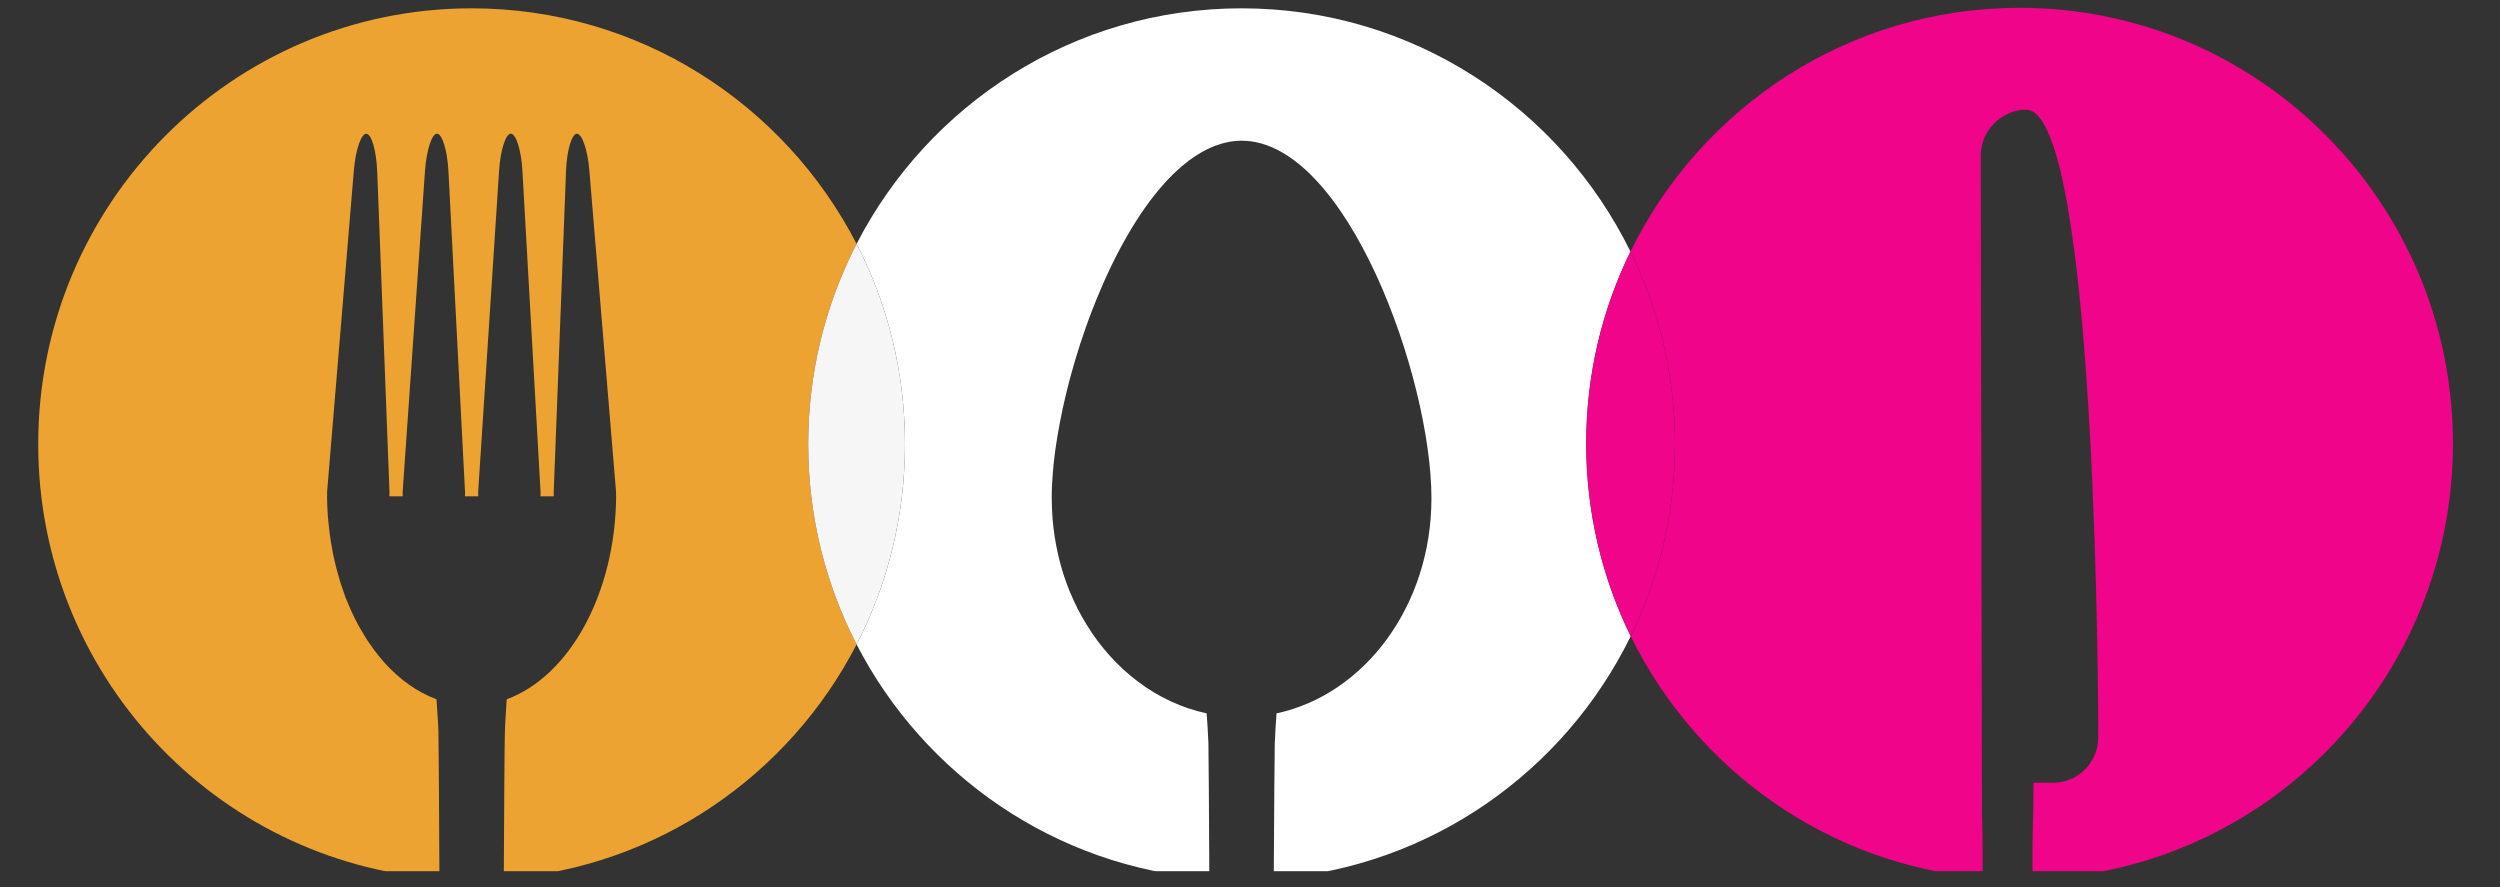 <svg xmlns="http://www.w3.org/2000/svg" xmlns:xlink="http://www.w3.org/1999/xlink" width="155" zoomAndPan="magnify" viewBox="0 0 116.25 41.25" height="55" preserveAspectRatio="xMidYMid meet" version="1.0"><rect x="0" y="0" width="116.25" height="41.25" fill="#333333" stroke="none"/><defs><clipPath id="32aa4ac2ed"><path d="M 39 0.352 L 76 0.352 L 76 40.512 L 39 40.512 Z M 39 0.352 " clip-rule="nonzero"/></clipPath><clipPath id="29e5b5c742"><path d="M 1.586 0.352 L 40 0.352 L 40 40.512 L 1.586 40.512 Z M 1.586 0.352 " clip-rule="nonzero"/></clipPath><clipPath id="0bd1502569"><path d="M 75 0.352 L 114.285 0.352 L 114.285 40.512 L 75 40.512 Z M 75 0.352 " clip-rule="nonzero"/></clipPath></defs><g clip-path="url(#32aa4ac2ed)"><path fill="#ffffff" d="M 59.23 40.859 C 59.246 37.922 59.266 34.887 59.277 34.555 C 59.297 34.035 59.332 33.574 59.359 33.172 C 63.461 32.293 66.562 28.152 66.562 23.172 C 66.562 17.559 62.613 6.543 57.734 6.543 C 57.324 6.543 56.922 6.625 56.531 6.77 L 56.52 6.773 C 56.387 6.824 56.254 6.883 56.125 6.945 L 56.102 6.957 C 55.973 7.02 55.844 7.094 55.719 7.172 L 55.691 7.188 C 55.566 7.266 55.441 7.352 55.32 7.441 L 55.289 7.461 C 55.168 7.555 55.047 7.652 54.922 7.758 L 54.898 7.781 C 54.777 7.887 54.656 7.996 54.535 8.113 L 54.516 8.137 C 54.395 8.254 54.273 8.379 54.156 8.512 L 54.145 8.523 C 52.914 9.891 51.836 11.828 50.98 13.934 L 50.969 13.965 C 50.895 14.145 50.824 14.324 50.754 14.504 C 50.742 14.547 50.723 14.586 50.707 14.629 C 50.648 14.793 50.586 14.953 50.527 15.117 C 50.508 15.18 50.484 15.238 50.465 15.301 C 50.41 15.453 50.359 15.605 50.309 15.758 C 50.285 15.828 50.262 15.902 50.234 15.977 C 50.188 16.117 50.145 16.258 50.102 16.402 C 50.074 16.488 50.047 16.57 50.023 16.656 C 49.984 16.789 49.945 16.922 49.906 17.059 C 49.879 17.148 49.852 17.242 49.828 17.336 C 49.793 17.461 49.758 17.586 49.723 17.715 C 49.699 17.812 49.672 17.914 49.648 18.012 C 49.617 18.133 49.586 18.25 49.559 18.371 C 49.535 18.473 49.512 18.578 49.488 18.68 C 49.461 18.793 49.434 18.91 49.41 19.023 C 49.387 19.129 49.367 19.234 49.348 19.34 C 49.324 19.449 49.301 19.559 49.281 19.664 C 49.258 19.773 49.242 19.883 49.223 19.992 C 49.203 20.094 49.184 20.195 49.168 20.297 C 49.148 20.41 49.133 20.516 49.117 20.625 C 49.102 20.723 49.086 20.82 49.074 20.914 C 49.059 21.027 49.047 21.137 49.031 21.25 C 49.023 21.336 49.012 21.426 49 21.512 C 48.988 21.629 48.98 21.742 48.969 21.855 C 48.961 21.934 48.953 22.012 48.949 22.09 C 48.938 22.215 48.934 22.332 48.926 22.453 C 48.922 22.52 48.918 22.582 48.914 22.645 C 48.906 22.824 48.906 23 48.906 23.172 C 48.906 23.457 48.918 23.742 48.938 24.023 C 48.941 24.062 48.941 24.098 48.945 24.133 C 48.965 24.402 49 24.664 49.039 24.926 C 49.043 24.969 49.051 25.016 49.059 25.059 C 49.102 25.316 49.152 25.574 49.211 25.828 C 49.219 25.863 49.227 25.895 49.234 25.93 C 49.297 26.195 49.371 26.453 49.453 26.711 L 49.453 26.715 C 49.543 26.988 49.641 27.254 49.746 27.516 L 49.75 27.523 C 49.855 27.777 49.973 28.027 50.094 28.273 L 50.109 28.305 C 50.234 28.551 50.371 28.789 50.512 29.02 L 50.512 29.023 C 51.812 31.152 53.805 32.676 56.109 33.172 C 56.137 33.574 56.172 34.035 56.191 34.555 C 56.203 34.887 56.219 37.922 56.234 40.859 C 49.082 40.328 42.969 36.047 39.832 29.965 C 41.27 27.176 42.082 24.012 42.082 20.652 C 42.082 17.293 41.27 14.129 39.832 11.34 C 43.184 4.832 49.941 0.387 57.734 0.387 C 65.668 0.387 72.527 4.996 75.816 11.699 C 74.5 14.391 73.758 17.422 73.758 20.629 C 73.758 23.844 74.504 26.883 75.828 29.582 C 72.754 35.867 66.531 40.316 59.23 40.859 " fill-opacity="1" fill-rule="nonzero"/></g><g clip-path="url(#29e5b5c742)"><path fill="#eda332" d="M 23.426 40.859 C 23.441 37.77 23.461 34.379 23.477 34.027 C 23.496 33.453 23.539 32.945 23.562 32.516 C 26.457 31.453 28.609 27.645 28.652 23.078 L 28.645 23.078 C 28.645 23.004 28.652 22.93 28.645 22.855 C 28.234 17.883 27.82 12.906 27.406 7.938 C 27.332 6.98 27.066 6.219 26.828 6.219 C 26.824 6.219 26.824 6.219 26.824 6.219 C 26.582 6.227 26.355 7.004 26.32 7.965 C 26.125 12.945 25.938 17.934 25.746 22.918 C 25.742 22.973 25.754 23.023 25.754 23.078 L 25.129 23.078 C 25.133 23.016 25.141 22.957 25.137 22.895 C 24.855 17.91 24.574 12.93 24.293 7.953 C 24.242 6.992 23.996 6.219 23.754 6.215 C 23.516 6.215 23.266 6.988 23.207 7.945 C 22.883 12.922 22.559 17.902 22.234 22.883 C 22.23 22.949 22.238 23.012 22.238 23.078 L 21.617 23.078 C 21.621 23.02 21.629 22.961 21.625 22.902 C 21.367 17.918 21.109 12.934 20.852 7.953 C 20.801 6.996 20.562 6.219 20.32 6.215 C 20.078 6.215 19.832 6.988 19.762 7.945 C 19.418 12.918 19.07 17.898 18.723 22.875 C 18.719 22.945 18.723 23.012 18.727 23.078 L 18.105 23.078 C 18.105 23.023 18.113 22.973 18.113 22.918 C 17.934 18.297 17.758 13.668 17.582 9.047 C 17.566 8.688 17.555 8.324 17.539 7.965 C 17.5 7.004 17.277 6.227 17.031 6.219 C 16.789 6.219 16.531 6.98 16.453 7.938 C 16.039 12.906 15.621 17.883 15.211 22.855 C 15.207 22.93 15.211 23.004 15.215 23.078 L 15.207 23.078 C 15.211 23.391 15.223 23.699 15.246 24.008 C 15.254 24.109 15.266 24.207 15.273 24.305 C 15.293 24.508 15.316 24.711 15.344 24.91 C 15.359 25.027 15.379 25.145 15.398 25.262 C 15.426 25.438 15.457 25.609 15.492 25.785 C 15.52 25.906 15.543 26.027 15.574 26.148 C 15.609 26.309 15.652 26.465 15.695 26.617 C 15.727 26.742 15.762 26.867 15.801 26.992 C 15.84 27.133 15.891 27.266 15.938 27.406 C 15.984 27.535 16.023 27.664 16.07 27.789 L 16.086 27.82 C 16.242 28.223 16.418 28.602 16.609 28.969 C 16.641 29.023 16.668 29.082 16.695 29.133 C 16.789 29.297 16.883 29.453 16.98 29.609 C 17.008 29.66 17.039 29.707 17.07 29.758 C 17.176 29.914 17.281 30.066 17.391 30.215 C 17.418 30.25 17.441 30.281 17.465 30.312 C 17.586 30.473 17.711 30.625 17.84 30.77 L 17.848 30.781 C 18.566 31.586 19.395 32.184 20.297 32.516 C 20.312 32.797 20.336 33.113 20.359 33.457 C 20.359 33.504 20.363 33.547 20.367 33.59 C 20.375 33.73 20.383 33.879 20.387 34.027 C 20.398 34.379 20.418 37.77 20.434 40.859 C 10.004 40.086 1.777 31.34 1.777 20.652 C 1.777 9.461 10.801 0.387 21.93 0.387 C 29.719 0.387 36.477 4.832 39.832 11.34 C 38.395 14.129 37.582 17.293 37.582 20.652 C 37.582 24.012 38.395 27.176 39.832 29.965 C 36.695 36.047 30.578 40.328 23.426 40.859 " fill-opacity="1" fill-rule="nonzero"/></g><path fill="#f5f6f5" d="M 39.832 29.965 C 38.395 27.176 37.582 24.012 37.582 20.652 C 37.582 17.293 38.395 14.129 39.832 11.34 C 41.27 14.129 42.082 17.293 42.082 20.652 C 42.082 24.012 41.27 27.176 39.832 29.965 " fill-opacity="1" fill-rule="nonzero"/><g clip-path="url(#0bd1502569)"><path fill="#ef048a" d="M 94.512 40.879 C 94.504 39.734 94.516 38.66 94.547 37.707 C 94.551 37.578 94.551 37.082 94.559 36.398 L 95.469 36.398 C 96.629 36.398 97.57 35.453 97.57 34.281 C 97.57 34.281 97.582 5.098 94.207 5.098 C 93.863 5.098 93.535 5.195 93.242 5.352 L 93.242 5.355 C 93.004 5.48 92.797 5.648 92.625 5.848 L 92.562 5.922 C 92.52 5.977 92.477 6.035 92.438 6.098 C 92.383 6.18 92.332 6.27 92.289 6.363 C 92.273 6.398 92.266 6.434 92.25 6.473 C 92.219 6.555 92.191 6.637 92.168 6.727 C 92.16 6.762 92.152 6.801 92.145 6.836 C 92.121 6.961 92.105 7.082 92.105 7.211 C 92.105 7.211 92.156 37.418 92.16 37.707 C 92.188 38.645 92.199 39.695 92.195 40.82 C 84.996 40.207 78.875 35.793 75.828 29.582 C 77.145 26.891 77.887 23.859 77.887 20.652 C 77.887 17.438 77.141 14.398 75.816 11.699 C 79.102 4.984 85.969 0.363 93.91 0.363 C 105.039 0.363 114.062 9.438 114.062 20.629 C 114.062 31.621 105.359 40.562 94.512 40.879 " fill-opacity="1" fill-rule="nonzero"/></g><path fill="#ef048a" d="M 75.828 29.582 C 74.504 26.883 73.758 23.844 73.758 20.629 C 73.758 17.422 74.5 14.391 75.816 11.699 C 77.141 14.398 77.887 17.438 77.887 20.652 C 77.887 23.859 77.145 26.891 75.828 29.582 " fill-opacity="1" fill-rule="nonzero"/></svg>